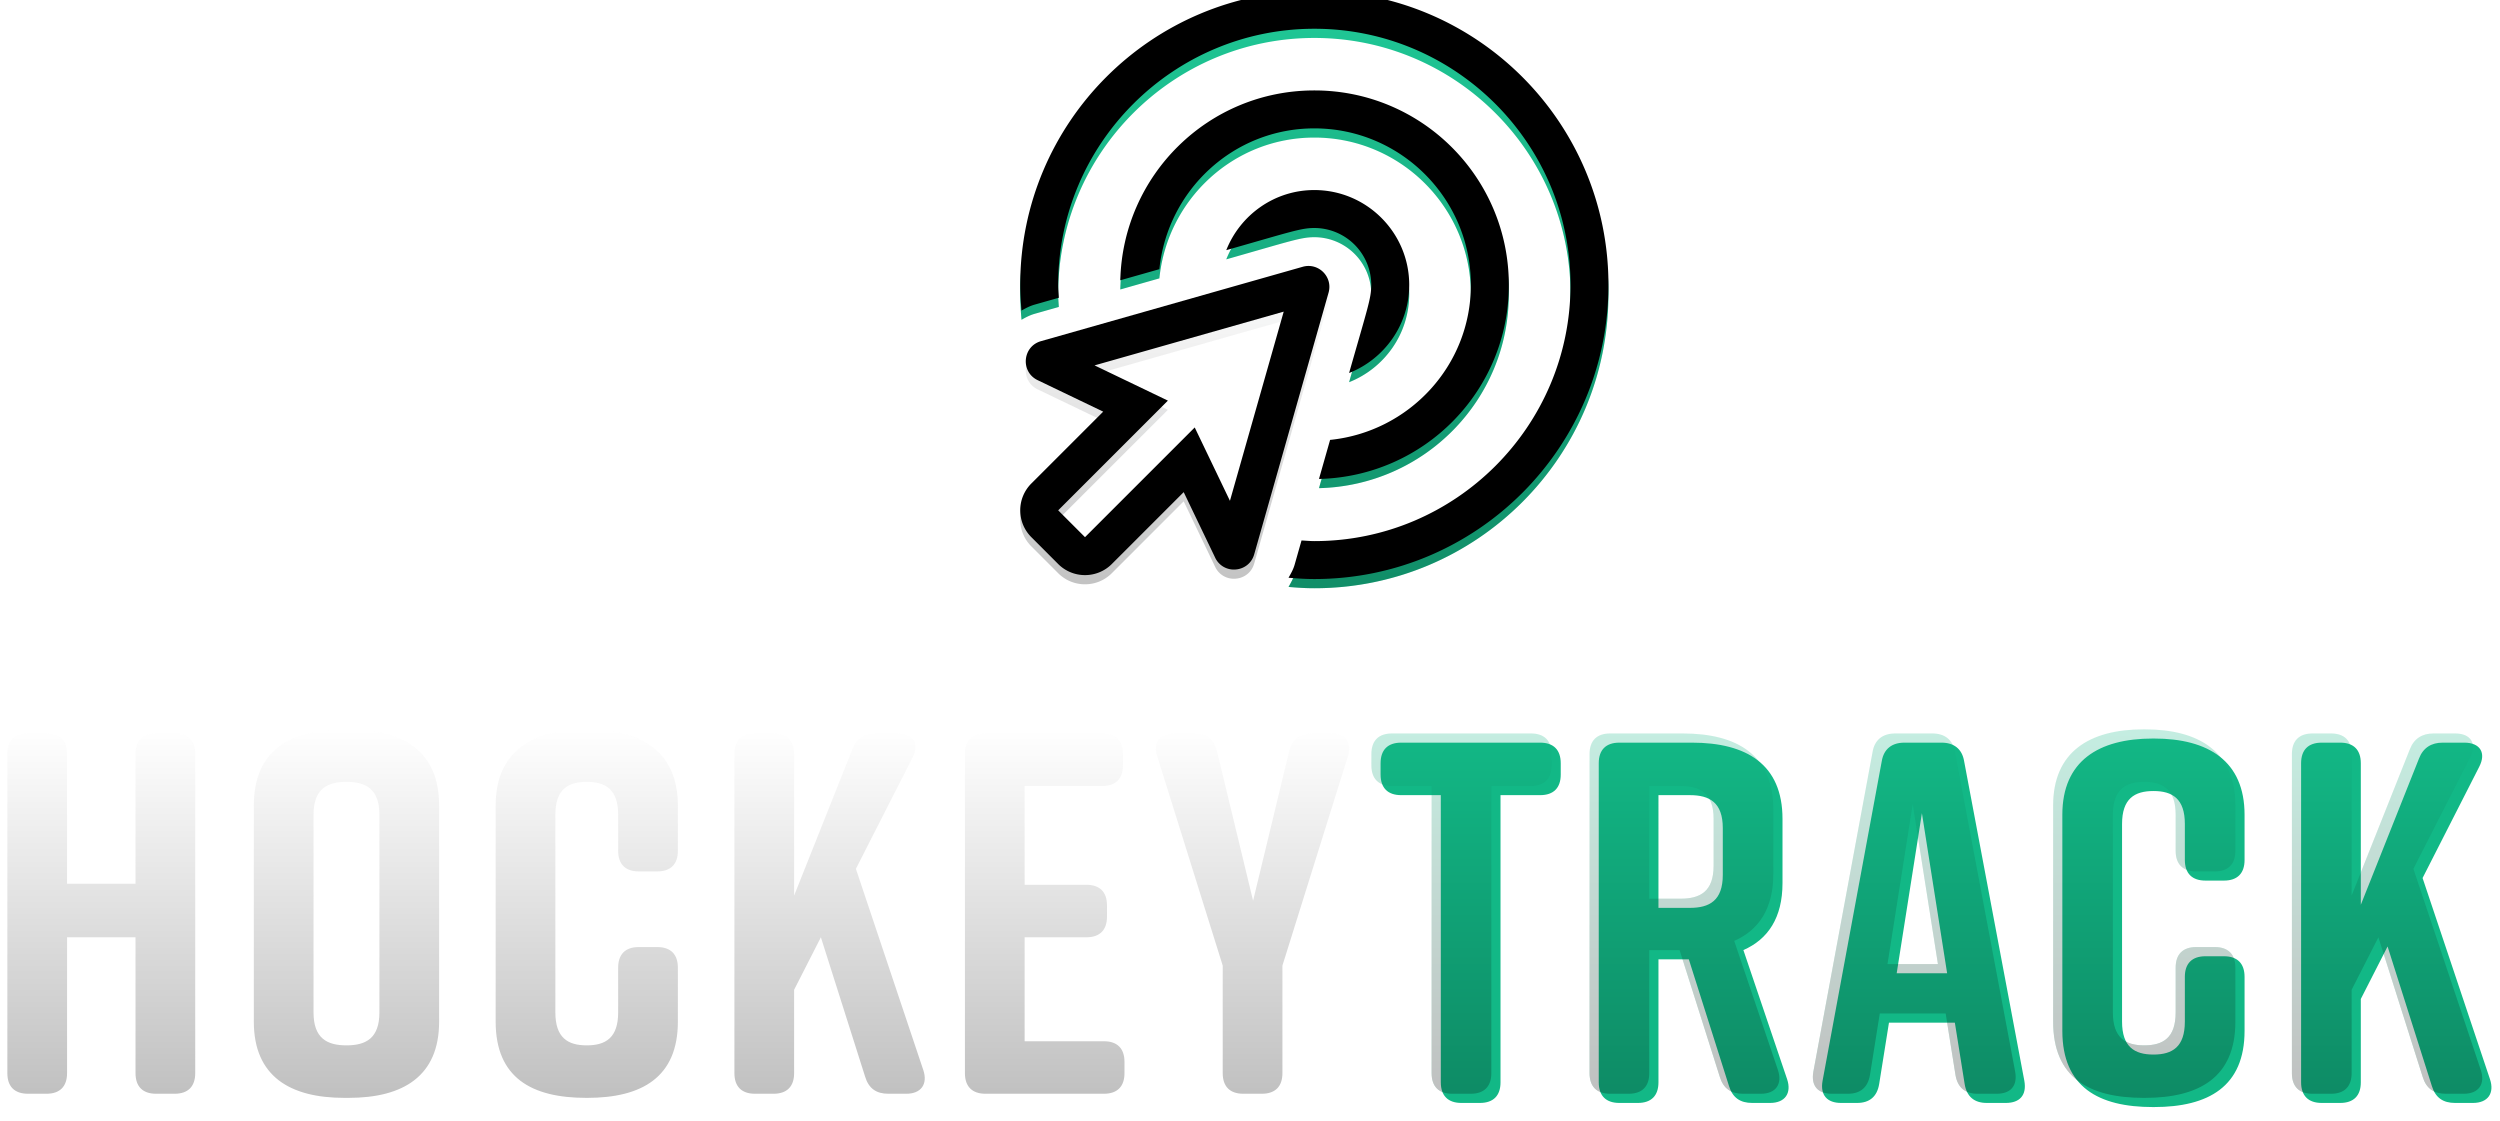 <svg xmlns="http://www.w3.org/2000/svg" xmlns:xlink="http://www.w3.org/1999/xlink" width="272" height="122"><defs><linearGradient id="b" x1="50%" x2="50%" y1="0%" y2="100%"><stop offset="0%" stop-opacity="0"/><stop offset="100%"/></linearGradient><path id="a" d="M4.256 39.648c1.456 0 2.24-.784 2.24-2.24V22.624h7.448v14.784c0 1.456.784 2.24 2.24 2.24H18.2c1.456 0 2.24-.784 2.24-2.24V2.688c0-1.456-.784-2.24-2.24-2.24h-2.016c-1.456 0-2.24.784-2.24 2.24V16.8H6.496V2.688c0-1.456-.784-2.24-2.24-2.24H2.24C.784.448 0 1.232 0 2.688v34.72c0 1.456.784 2.24 2.24 2.24h2.016zm32.864.448c5.936 0 9.856-2.352 9.856-8.288V8.288C46.976 2.352 43.056 0 37.12 0h-.448c-5.936 0-9.856 2.296-9.856 8.288v23.52c0 5.936 3.92 8.288 9.856 8.288h.448zm-.224-5.712c-2.128 0-3.584-.784-3.584-3.584V9.296c0-2.8 1.456-3.584 3.584-3.584s3.584.784 3.584 3.584V30.8c0 2.8-1.456 3.584-3.584 3.584zm26.2 5.712c5.936 0 9.856-2.24 9.856-8.288v-5.88c0-1.456-.784-2.24-2.24-2.24h-2.016c-1.456 0-2.24.784-2.24 2.24V30.8c0 2.744-1.344 3.584-3.416 3.584s-3.416-.84-3.416-3.584V9.296c0-2.744 1.344-3.584 3.416-3.584s3.416.84 3.416 3.584v3.92c0 1.456.784 2.24 2.24 2.24h2.016c1.456 0 2.24-.784 2.24-2.24V8.288c0-5.824-3.92-8.288-9.856-8.288h-.112c-5.936 0-9.856 2.464-9.856 8.288v23.52c0 6.104 3.92 8.288 9.856 8.288h.112zm20.264-.448c1.456 0 2.24-.784 2.24-2.24v-9.072l2.912-5.712L93.328 37.8c.392 1.288 1.232 1.848 2.52 1.848h1.96c1.624 0 2.352-1.064 1.848-2.576L92.32 15.176 98.48 3.08c.784-1.512.112-2.632-1.624-2.632h-2.352c-1.232 0-2.128.56-2.576 1.736L85.6 18.088v-15.4c0-1.456-.784-2.24-2.24-2.24h-2.016c-1.456 0-2.24.784-2.24 2.24v34.72c0 1.456.784 2.24 2.24 2.24h2.016zm35.944 0c1.456 0 2.24-.784 2.24-2.24v-1.232c0-1.456-.784-2.24-2.24-2.24h-8.624V22.624h6.72c1.456 0 2.24-.784 2.24-2.24v-1.232c0-1.456-.784-2.24-2.24-2.24h-6.72V6.16h8.456c1.456 0 2.24-.784 2.24-2.24V2.688c0-1.456-.784-2.24-2.24-2.24h-12.712c-1.456 0-2.24.784-2.24 2.24v34.72c0 1.456.784 2.24 2.24 2.24h12.88zm17.184 0c1.456 0 2.24-.784 2.24-2.24V25.704l7.112-22.736c.504-1.512-.224-2.52-1.848-2.52h-2.072c-1.344 0-2.128.616-2.464 1.96l-3.92 16.24-3.92-16.24c-.336-1.344-1.12-1.96-2.464-1.96h-2.184c-1.624 0-2.352 1.008-1.848 2.52l7.112 22.736v11.704c0 1.456.784 2.24 2.24 2.24h2.016z"/><linearGradient id="d" x1="50%" x2="50%" y1="0%" y2="100%"><stop offset="0%" stop-opacity="0"/><stop offset="100%"/></linearGradient><path id="c" d="M159.216 39.648c1.456 0 2.24-.784 2.24-2.24V6.16h4.312c1.456 0 2.24-.784 2.24-2.24V2.688c0-1.456-.784-2.24-2.24-2.24h-15.12c-1.456 0-2.24.784-2.24 2.24V3.92c0 1.456.784 2.24 2.24 2.24h4.312v31.248c0 1.456.784 2.24 2.24 2.24h2.016zm17.184 0c1.456 0 2.24-.784 2.24-2.24V24.024h3.304l4.368 13.776c.392 1.288 1.232 1.848 2.52 1.848h1.96c1.624 0 2.352-1.064 1.848-2.576l-4.76-14.056c2.688-1.176 4.256-3.528 4.256-7.28v-7c0-5.936-3.92-8.288-9.856-8.288h-7.896c-1.456 0-2.24.784-2.24 2.24v34.72c0 1.456.784 2.24 2.24 2.24h2.016zm5.656-21.224h-3.416V6.16h3.416c2.128 0 3.584.784 3.584 3.584v5.096c0 2.8-1.456 3.584-3.584 3.584zm18.192 21.224c1.344 0 2.184-.672 2.408-2.072l1.064-6.664h7.168l1.064 6.664c.224 1.4 1.064 2.072 2.408 2.072h2.072c1.512 0 2.296-.84 2.016-2.408l-6.552-34.776c-.224-1.344-1.12-2.016-2.464-2.016H205.4c-1.344 0-2.24.672-2.464 2.016l-6.44 34.776c-.28 1.568.504 2.408 2.016 2.408h1.736zm9.8-14.112h-5.488l2.744-17.416 2.744 17.416zm22.504 14.56c5.936 0 9.856-2.24 9.856-8.288v-5.88c0-1.456-.784-2.24-2.24-2.24h-2.016c-1.456 0-2.24.784-2.24 2.24V30.8c0 2.744-1.344 3.584-3.416 3.584s-3.416-.84-3.416-3.584V9.296c0-2.744 1.344-3.584 3.416-3.584s3.416.84 3.416 3.584v3.92c0 1.456.784 2.24 2.24 2.24h2.016c1.456 0 2.24-.784 2.24-2.24V8.288c0-5.824-3.92-8.288-9.856-8.288h-.112c-5.936 0-9.856 2.464-9.856 8.288v23.52c0 6.104 3.92 8.288 9.856 8.288h.112zm20.264-.448c1.456 0 2.24-.784 2.24-2.24v-9.072l2.912-5.712 4.816 15.176c.392 1.288 1.232 1.848 2.52 1.848h1.96c1.624 0 2.352-1.064 1.848-2.576l-7.336-21.896 6.16-12.096c.784-1.512.112-2.632-1.624-2.632h-2.352c-1.232 0-2.128.56-2.576 1.736l-6.328 15.904v-15.4c0-1.456-.784-2.24-2.24-2.24H250.8c-1.456 0-2.24.784-2.24 2.24v34.72c0 1.456.784 2.24 2.24 2.24h2.016z"/><linearGradient id="e" x1="50%" x2="50%" y1="0%" y2="100%"><stop offset="0%" stop-color="#20C997"/><stop offset="100%" stop-color="#12B886"/></linearGradient><linearGradient id="g" x1="50%" x2="50%" y1="0%" y2="100%"><stop offset="0%" stop-color="#0B0D0E" stop-opacity="0"/><stop offset="100%" stop-color="#0B0D0E" stop-opacity=".248"/></linearGradient><path id="f" d="M153.323 32c0-5.691-4.631-10.322-10.323-10.322-4.354 0-8.068 2.719-9.582 6.54 7.01-1.993 8.12-2.411 9.582-2.411a6.2 6.2 0 0 1 6.194 6.194c0 1.453-.4 2.508-2.412 9.582 3.822-1.514 6.54-5.229 6.54-9.582zm10.838 0c0-11.696-9.466-21.161-21.161-21.161-11.524 0-20.835 9.2-21.111 20.656l4.252-1.208c.874-8.58 8.054-15.319 16.859-15.319 9.392 0 17.032 7.64 17.032 17.033 0 8.804-6.74 15.984-15.317 16.86l-1.21 4.251c11.458-.276 20.656-9.59 20.656-21.111zM143 0c-17.674 0-32 14.327-32 32 0 .943.06 1.87.14 2.792.447-.255.904-.5 1.419-.646l2.641-.75c-.023-.465-.071-.924-.071-1.395 0-15.368 12.503-27.872 27.871-27.872 15.368 0 27.871 12.504 27.871 27.872S158.368 59.872 143 59.872c-.471 0-.93-.048-1.395-.07l-.75 2.64c-.148.518-.407.967-.664 1.416.928.081 1.86.142 2.809.142 17.674 0 32-14.327 32-32 0-17.675-14.326-32-32-32z"/><filter id="h" width="101.6%" height="101.6%" x="-.8%" y="-.8%" filterUnits="objectBoundingBox"><feOffset dy="-1" in="SourceAlpha" result="shadowOffsetInner1"/><feComposite in="shadowOffsetInner1" in2="SourceAlpha" k2="-1" k3="1" operator="arithmetic" result="shadowInnerInner1"/><feColorMatrix in="shadowInnerInner1" values="0 0 0 0 1 0 0 0 0 1 0 0 0 0 1 0 0 0 0.5 0"/></filter><linearGradient id="i" x1="50%" x2="50%" y1="0%" y2="100%"><stop offset="0%" stop-color="#FFF"/><stop offset="100%" stop-color="#FFF"/></linearGradient><linearGradient id="k" x1="50%" x2="50%" y1="0%" y2="100%"><stop offset="0%" stop-color="#0B0D0E" stop-opacity="0"/><stop offset="100%" stop-color="#0B0D0E" stop-opacity=".248"/></linearGradient><path id="j" d="M141.734 30.026l-28.474 8.092c-2.017.573-2.253 3.337-.364 4.244l7.132 3.425-7.818 7.818a4.128 4.128 0 0 0 0 5.839l2.918 2.919a4.116 4.116 0 0 0 2.92 1.209 4.116 4.116 0 0 0 2.92-1.21l7.818-7.818 3.425 7.132a2.235 2.235 0 0 0 2.046 1.292c.948 0 1.89-.57 2.2-1.656l8.092-28.474c.486-1.716-1.1-3.3-2.815-2.812zm-7.917 25.462l-3.832-7.981-11.937 11.937-2.918-2.919 11.936-11.937-7.979-3.834 20.58-5.849-5.85 20.583z"/><filter id="l" width="78.8%" height="54.5%" x="-1.1%" y="46.3%" filterUnits="objectBoundingBox"><feOffset dy="-1" in="SourceAlpha" result="shadowOffsetInner1"/><feComposite in="shadowOffsetInner1" in2="SourceAlpha" k2="-1" k3="1" operator="arithmetic" result="shadowInnerInner1"/><feColorMatrix in="shadowInnerInner1" values="0 0 0 0 1 0 0 0 0 1 0 0 0 0 1 0 0 0 0.5 0"/></filter></defs><g fill="none"><path fill="#FFF" d="M6.056 120c1.456 0 2.24-.784 2.24-2.24v-14.784h7.448v14.784c0 1.456.784 2.24 2.24 2.24H20c1.456 0 2.24-.784 2.24-2.24V83.04c0-1.456-.784-2.24-2.24-2.24h-2.016c-1.456 0-2.24.784-2.24 2.24v14.112H8.296V83.04c0-1.456-.784-2.24-2.24-2.24H4.04c-1.456 0-2.24.784-2.24 2.24v34.72c0 1.456.784 2.24 2.24 2.24h2.016zm32.864.448c5.936 0 9.856-2.352 9.856-8.288V88.64c0-5.936-3.92-8.288-9.856-8.288h-.448c-5.936 0-9.856 2.296-9.856 8.288v23.52c0 5.936 3.92 8.288 9.856 8.288h.448zm-.224-5.712c-2.128 0-3.584-.784-3.584-3.584V89.648c0-2.8 1.456-3.584 3.584-3.584s3.584.784 3.584 3.584v21.504c0 2.8-1.456 3.584-3.584 3.584zm26.2 5.712c5.936 0 9.856-2.24 9.856-8.288v-5.88c0-1.456-.784-2.24-2.24-2.24h-2.016c-1.456 0-2.24.784-2.24 2.24v4.872c0 2.744-1.344 3.584-3.416 3.584s-3.416-.84-3.416-3.584V89.648c0-2.744 1.344-3.584 3.416-3.584s3.416.84 3.416 3.584v3.92c0 1.456.784 2.24 2.24 2.24h2.016c1.456 0 2.24-.784 2.24-2.24V88.64c0-5.824-3.92-8.288-9.856-8.288h-.112c-5.936 0-9.856 2.464-9.856 8.288v23.52c0 6.104 3.92 8.288 9.856 8.288h.112zM85.16 120c1.456 0 2.24-.784 2.24-2.24v-9.072l2.912-5.712 4.816 15.176c.392 1.288 1.232 1.848 2.52 1.848h1.96c1.624 0 2.352-1.064 1.848-2.576L94.12 95.528l6.16-12.096c.784-1.512.112-2.632-1.624-2.632h-2.352c-1.232 0-2.128.56-2.576 1.736L87.4 98.44v-15.4c0-1.456-.784-2.24-2.24-2.24h-2.016c-1.456 0-2.24.784-2.24 2.24v34.72c0 1.456.784 2.24 2.24 2.24h2.016zm35.944 0c1.456 0 2.24-.784 2.24-2.24v-1.232c0-1.456-.784-2.24-2.24-2.24h-8.624v-11.312h6.72c1.456 0 2.24-.784 2.24-2.24v-1.232c0-1.456-.784-2.24-2.24-2.24h-6.72V86.512h8.456c1.456 0 2.24-.784 2.24-2.24V83.04c0-1.456-.784-2.24-2.24-2.24h-12.712c-1.456 0-2.24.784-2.24 2.24v34.72c0 1.456.784 2.24 2.24 2.24h12.88zm17.184 0c1.456 0 2.24-.784 2.24-2.24v-11.704l7.112-22.736c.504-1.512-.224-2.52-1.848-2.52h-2.072c-1.344 0-2.128.616-2.464 1.96L137.336 99l-3.92-16.24c-.336-1.344-1.12-1.96-2.464-1.96h-2.184c-1.624 0-2.352 1.008-1.848 2.52l7.112 22.736v11.704c0 1.456.784 2.24 2.24 2.24h2.016z"/><path fill="#12B886" d="M161.016 120c1.456 0 2.24-.784 2.24-2.24V86.512h4.312c1.456 0 2.24-.784 2.24-2.24V83.04c0-1.456-.784-2.24-2.24-2.24h-15.12c-1.456 0-2.24.784-2.24 2.24v1.232c0 1.456.784 2.24 2.24 2.24h4.312v31.248c0 1.456.784 2.24 2.24 2.24h2.016zm17.184 0c1.456 0 2.24-.784 2.24-2.24v-13.384h3.304l4.368 13.776c.392 1.288 1.232 1.848 2.52 1.848h1.96c1.624 0 2.352-1.064 1.848-2.576l-4.76-14.056c2.688-1.176 4.256-3.528 4.256-7.28v-7c0-5.936-3.92-8.288-9.856-8.288h-7.896c-1.456 0-2.24.784-2.24 2.24v34.72c0 1.456.784 2.24 2.24 2.24h2.016zm5.656-21.224h-3.416V86.512h3.416c2.128 0 3.584.784 3.584 3.584v5.096c0 2.8-1.456 3.584-3.584 3.584zM202.048 120c1.344 0 2.184-.672 2.408-2.072l1.064-6.664h7.168l1.064 6.664c.224 1.4 1.064 2.072 2.408 2.072h2.072c1.512 0 2.296-.84 2.016-2.408l-6.552-34.776c-.224-1.344-1.12-2.016-2.464-2.016H207.2c-1.344 0-2.24.672-2.464 2.016l-6.44 34.776c-.28 1.568.504 2.408 2.016 2.408h1.736zm9.8-14.112h-5.488l2.744-17.416 2.744 17.416zm22.504 14.56c5.936 0 9.856-2.24 9.856-8.288v-5.88c0-1.456-.784-2.24-2.24-2.24h-2.016c-1.456 0-2.24.784-2.24 2.24v4.872c0 2.744-1.344 3.584-3.416 3.584s-3.416-.84-3.416-3.584V89.648c0-2.744 1.344-3.584 3.416-3.584s3.416.84 3.416 3.584v3.92c0 1.456.784 2.24 2.24 2.24h2.016c1.456 0 2.24-.784 2.24-2.24V88.64c0-5.824-3.92-8.288-9.856-8.288h-.112c-5.936 0-9.856 2.464-9.856 8.288v23.52c0 6.104 3.92 8.288 9.856 8.288h.112zm20.264-.448c1.456 0 2.24-.784 2.24-2.24v-9.072l2.912-5.712 4.816 15.176c.392 1.288 1.232 1.848 2.52 1.848h1.96c1.624 0 2.352-1.064 1.848-2.576l-7.336-21.896 6.16-12.096c.784-1.512.112-2.632-1.624-2.632h-2.352c-1.232 0-2.128.56-2.576 1.736l-6.328 15.904v-15.4c0-1.456-.784-2.24-2.24-2.24H252.6c-1.456 0-2.24.784-2.24 2.24v34.72c0 1.456.784 2.24 2.24 2.24h2.016z"/><g opacity=".247" transform="translate(.8 79.352)"><use fill="#FFF" xlink:href="#a"/><use fill="url(#b)" xlink:href="#a"/><use fill="#12B886" xlink:href="#c"/><use fill="url(#d)" xlink:href="#c"/></g><use fill="url(#e)" xlink:href="#f"/><use fill="url(#g)" xlink:href="#f"/><use fill="#000" filter="url(#h)" xlink:href="#f"/><use fill="url(#i)" xlink:href="#j"/><use fill="url(#k)" xlink:href="#j"/><use fill="#000" filter="url(#l)" xlink:href="#j"/></g></svg>